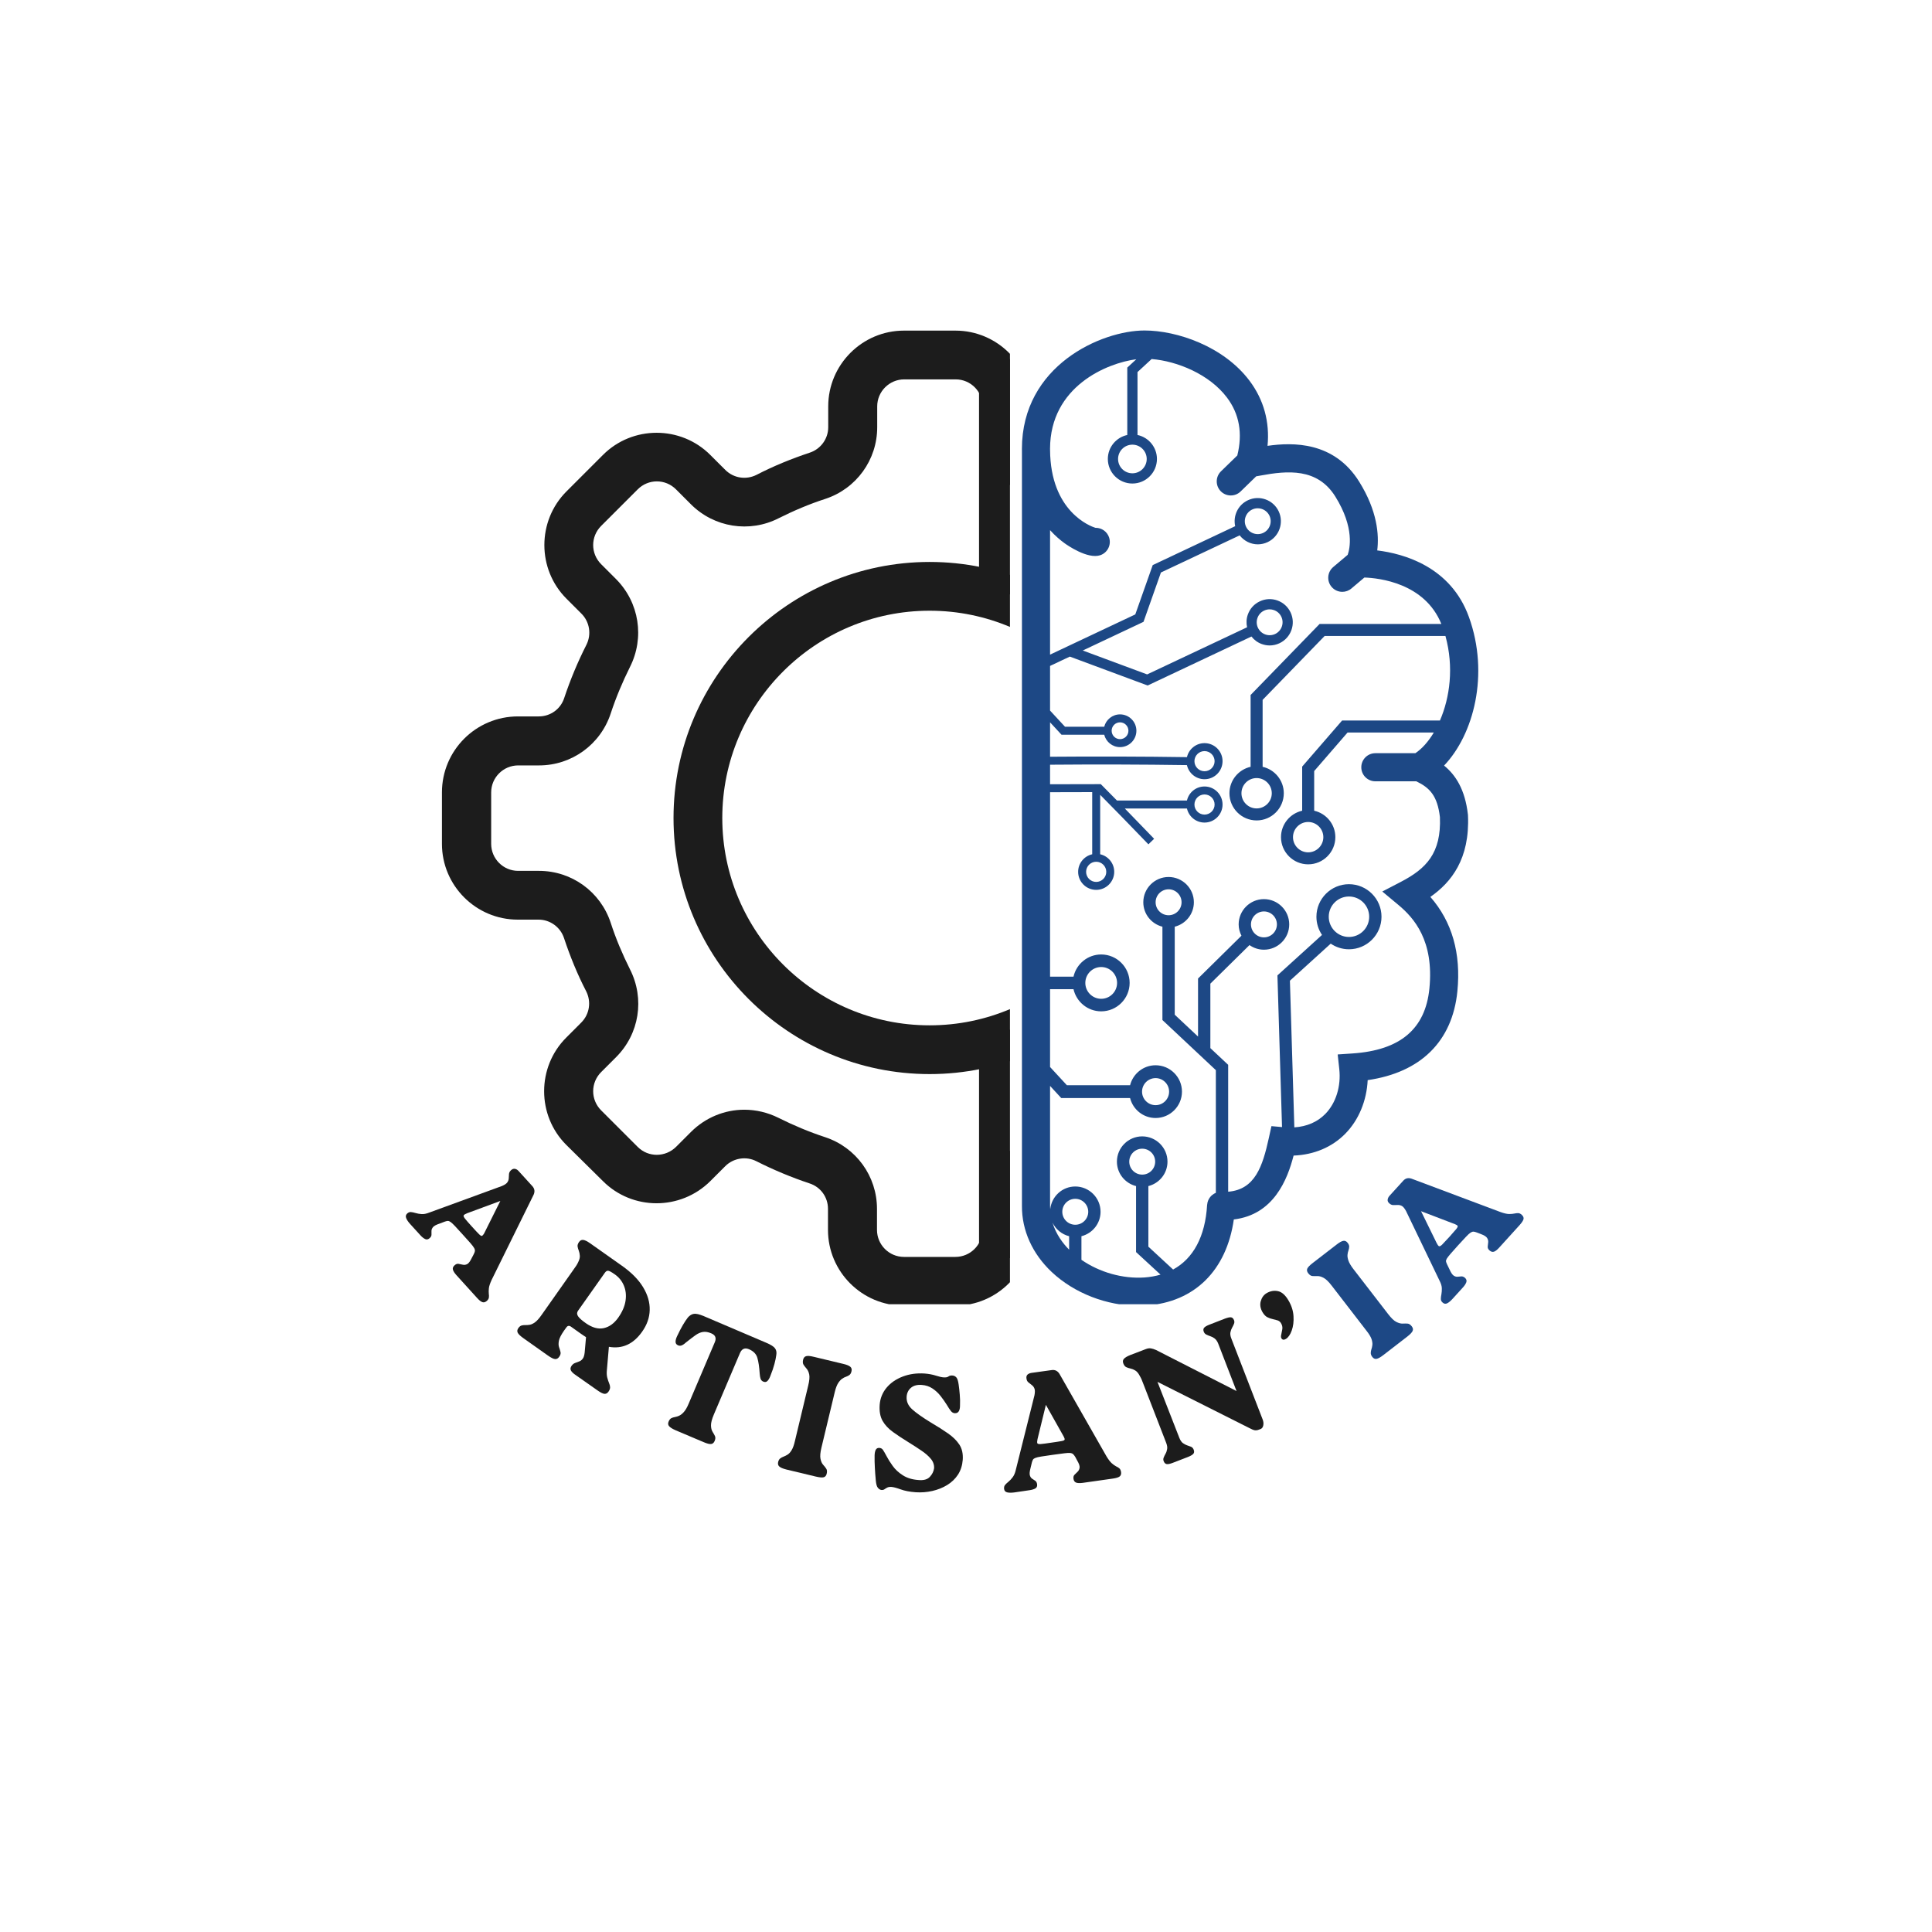 <?xml version="1.0" encoding="UTF-8" standalone="no"?>
<svg
   width="500"
   zoomAndPan="magnify"
   viewBox="0 0 375 375"
   height="500"
   preserveAspectRatio="xMidYMid meet"
   version="1.0"
   id="svg38"
   sodipodi:docname="Logo Artisan’IA4.svg"
   inkscape:version="1.4.2 (f4327f4, 2025-05-13)"
   xmlns:inkscape="http://www.inkscape.org/namespaces/inkscape"
   xmlns:sodipodi="http://sodipodi.sourceforge.net/DTD/sodipodi-0.dtd"
   xmlns="http://www.w3.org/2000/svg"
   xmlns:svg="http://www.w3.org/2000/svg">
  <sodipodi:namedview
     id="namedview38"
     pagecolor="#ffffff"
     bordercolor="#000000"
     borderopacity="0.25"
     inkscape:showpageshadow="2"
     inkscape:pageopacity="0.0"
     inkscape:pagecheckerboard="0"
     inkscape:deskcolor="#d1d1d1"
     inkscape:zoom="1.4142136"
     inkscape:cx="208.5965"
     inkscape:cy="271.88256"
     inkscape:window-width="1920"
     inkscape:window-height="991"
     inkscape:window-x="-9"
     inkscape:window-y="-9"
     inkscape:window-maximized="1"
     inkscape:current-layer="svg38" />
  <defs
     id="defs3">
    <g
       id="g1" />
    <clipPath
       id="f5d9551fcc">
      <path
         d="M 85.781 64.148 L 196.031 64.148 L 196.031 253.148 L 85.781 253.148 Z M 85.781 64.148 "
         clip-rule="nonzero"
         id="path1" />
    </clipPath>
    <clipPath
       id="0428dbb219">
      <path
         d="M 130 109 L 196.031 109 L 196.031 209 L 130 209 Z M 130 109 "
         clip-rule="nonzero"
         id="path2" />
    </clipPath>
    <clipPath
       id="8e2aacc0ce">
      <path
         d="M 198 64.148 L 287 64.148 L 287 253.148 L 198 253.148 Z M 198 64.148 "
         clip-rule="nonzero"
         id="path3" />
    </clipPath>
  </defs>
  <rect
     x="-37.5"
     width="450"
     fill="#ffffff"
     y="-37.5"
     height="450"
     fill-opacity="1"
     id="rect3"
     style="fill:none" />
  <rect
     x="-37.5"
     width="450"
     fill="#ffffff"
     y="-37.5"
     height="450"
     fill-opacity="1"
     id="rect4"
     style="fill:none;fill-opacity:0;opacity:1" />
  <g
     clip-path="url(#f5d9551fcc)"
     id="g4">
    <path
       fill="#1c1c1c"
       d="M 260.383 139.055 L 256.332 139.055 C 254.09 139.055 252.105 137.602 251.402 135.488 C 250.215 131.922 248.805 128.445 247.09 125.145 C 246.074 123.117 246.43 120.695 248.059 119.066 L 250.961 116.164 C 256.684 110.441 256.684 101.062 250.961 95.34 L 243.832 88.297 C 238.105 82.57 228.773 82.57 223.008 88.297 L 220.102 91.199 C 218.516 92.785 216.051 93.184 214.07 92.168 C 210.77 90.496 207.289 89.043 203.723 87.855 C 201.566 87.152 200.16 85.168 200.16 82.926 L 200.16 78.875 C 200.16 70.773 193.555 64.172 185.453 64.172 L 175.461 64.172 C 167.359 64.172 160.758 70.773 160.758 78.875 L 160.758 82.926 C 160.758 85.168 159.305 87.152 157.191 87.855 C 153.625 89.043 150.148 90.453 146.844 92.168 C 144.82 93.184 142.398 92.828 140.77 91.199 L 137.863 88.297 C 132.141 82.57 122.762 82.57 117.039 88.297 L 109.953 95.383 C 104.23 101.105 104.23 110.484 109.953 116.207 L 112.859 119.113 C 114.441 120.695 114.84 123.117 113.828 125.145 C 112.152 128.445 110.699 131.922 109.512 135.488 C 108.809 137.648 106.828 139.055 104.582 139.055 L 100.531 139.055 C 92.387 139.055 85.781 145.66 85.781 153.805 L 85.781 163.797 C 85.781 171.898 92.387 178.5 100.488 178.5 L 104.539 178.5 C 106.781 178.5 108.766 179.953 109.469 182.066 C 110.656 185.633 112.066 189.109 113.781 192.414 C 114.797 194.438 114.441 196.859 112.812 198.488 L 109.91 201.395 C 104.184 207.117 104.184 216.496 109.91 222.219 L 117.039 229.262 C 122.762 234.984 132.098 234.984 137.863 229.262 L 140.77 226.355 C 142.355 224.77 144.82 224.375 146.801 225.387 C 150.102 227.059 153.582 228.512 157.148 229.703 C 159.305 230.406 160.711 232.387 160.711 234.633 L 160.711 238.727 C 160.711 246.828 167.316 253.43 175.418 253.43 L 185.41 253.43 C 193.512 253.43 200.113 246.828 200.113 238.727 L 200.113 234.633 C 200.113 232.387 201.566 230.406 203.68 229.703 C 207.246 228.512 210.723 227.105 214.027 225.387 C 216.051 224.375 218.473 224.727 220.102 226.355 L 223.008 229.262 C 228.73 234.984 238.105 234.984 243.832 229.262 L 250.918 222.172 C 256.641 216.449 256.641 207.074 250.918 201.352 L 248.012 198.445 C 246.43 196.859 246.031 194.438 247.043 192.414 C 248.719 189.109 250.168 185.633 251.359 182.066 C 252.062 179.91 254.043 178.5 256.289 178.5 L 260.34 178.5 C 268.441 178.5 275.043 171.898 275.043 163.797 L 275.043 153.805 C 275.086 145.66 268.484 139.055 260.383 139.055 Z M 265.621 163.754 C 265.621 166.66 263.246 168.992 260.383 168.992 L 256.332 168.992 C 249.992 168.992 244.402 173.043 242.422 179.074 C 241.41 182.156 240.133 185.191 238.68 188.098 C 235.816 193.777 236.875 200.602 241.363 205.137 L 244.27 208.043 C 246.34 210.109 246.34 213.414 244.27 215.48 L 237.184 222.57 C 235.113 224.641 231.77 224.594 229.742 222.57 L 226.836 219.664 C 222.348 215.172 215.523 214.074 209.801 216.977 C 206.895 218.43 203.898 219.707 200.773 220.719 C 194.742 222.703 190.691 228.293 190.691 234.633 L 190.691 238.727 C 190.691 241.633 188.316 243.965 185.453 243.965 L 175.461 243.965 C 172.555 243.965 170.223 241.59 170.223 238.727 L 170.223 234.633 C 170.223 228.293 166.172 222.703 160.141 220.719 C 157.059 219.707 154.02 218.43 151.113 216.977 C 149.004 215.922 146.711 215.395 144.469 215.395 C 140.68 215.395 136.938 216.891 134.121 219.707 L 131.215 222.613 C 129.148 224.641 125.844 224.684 123.777 222.613 L 116.688 215.527 C 114.617 213.457 114.617 210.156 116.688 208.086 L 119.594 205.18 C 124.086 200.688 125.184 193.867 122.277 188.141 C 120.828 185.238 119.551 182.242 118.539 179.117 C 116.555 173.086 110.965 169.035 104.625 169.035 L 100.574 169.035 C 97.668 169.035 95.336 166.66 95.336 163.797 L 95.336 153.805 C 95.336 150.898 97.715 148.566 100.574 148.566 L 104.625 148.566 C 110.965 148.566 116.555 144.516 118.539 138.484 C 119.551 135.402 120.828 132.363 122.277 129.457 C 125.141 123.777 124.086 116.957 119.594 112.422 L 116.688 109.516 C 114.617 107.445 114.617 104.145 116.688 102.074 L 123.777 94.988 C 125.844 92.918 129.148 92.918 131.215 94.988 L 134.121 97.895 C 138.613 102.383 145.48 103.484 151.16 100.578 C 154.066 99.125 157.059 97.848 160.184 96.836 C 166.215 94.855 170.266 89.266 170.266 82.926 L 170.266 78.875 C 170.266 75.969 172.645 73.637 175.504 73.637 L 185.5 73.637 C 188.402 73.637 190.738 76.012 190.738 78.875 L 190.738 82.926 C 190.738 89.266 194.789 94.855 200.82 96.836 C 203.898 97.848 206.938 99.125 209.844 100.578 C 215.523 103.441 222.348 102.383 226.883 97.895 L 229.785 94.988 C 231.812 92.918 235.156 92.918 237.227 94.988 L 244.316 102.074 C 246.383 104.145 246.383 107.445 244.316 109.516 L 241.41 112.422 C 236.918 116.91 235.816 123.734 238.723 129.457 C 240.176 132.363 241.453 135.355 242.465 138.484 C 244.445 144.516 250.039 148.566 256.379 148.566 L 260.426 148.566 C 263.332 148.566 265.668 150.941 265.668 153.805 L 265.668 163.754 Z M 265.621 163.754 "
       fill-opacity="1"
       fill-rule="nonzero"
       id="path4" />
  </g>
  <g
     clip-path="url(#0428dbb219)"
     id="g5">
    <path
       fill="#1c1c1c"
       d="M 180.434 109.074 C 153.051 109.074 130.73 131.352 130.73 158.777 C 130.73 186.207 153.051 208.48 180.434 208.48 C 207.82 208.48 230.141 186.16 230.141 158.777 C 230.141 131.395 207.82 109.074 180.434 109.074 Z M 180.434 199.016 C 158.246 199.016 140.195 180.965 140.195 158.777 C 140.195 136.59 158.246 118.539 180.434 118.539 C 202.625 118.539 220.672 136.59 220.672 158.777 C 220.672 180.965 202.625 199.016 180.434 199.016 Z M 180.434 199.016 "
       fill-opacity="1"
       fill-rule="nonzero"
       id="path5" />
  </g>
  <g
     clip-path="url(#8e2aacc0ce)"
     id="g6">
    <path
       fill="#1d4885"
       d="M 284.934 158.262 L 284.918 158.074 C 284.363 153.215 282.52 150.41 280.293 148.598 C 286.012 142.613 289.145 130.902 285.113 119.75 C 281.586 109.973 272.445 107.461 267.32 106.836 C 267.699 103.801 267.336 99.148 263.82 93.5 C 258.953 85.68 250.965 85.828 246.027 86.539 C 246.477 81.898 245.297 77.59 242.535 73.906 C 237.496 67.203 228.434 64.148 222.145 64.148 C 213.848 64.148 198.352 70.898 198.352 87.156 C 198.352 87.238 198.359 87.312 198.359 87.391 L 198.359 234.074 C 198.328 238.816 200.387 243.375 204.156 246.914 C 208.527 251.02 214.844 253.453 220.961 253.453 C 221.48 253.453 222 253.434 222.512 253.398 C 231.871 252.758 238.074 246.57 239.484 236.695 C 247.242 235.766 249.902 228.906 251.086 224.297 C 255.043 224.145 258.551 222.672 261.133 220.039 C 263.738 217.383 265.277 213.633 265.465 209.652 C 275.758 208.168 281.91 202.121 282.875 192.418 C 283.605 185.047 281.844 178.898 277.633 174.09 C 281.703 171.246 285.309 166.715 284.934 158.262 Z M 208.711 237.723 C 207.32 237.723 206.191 236.594 206.191 235.207 C 206.191 233.816 207.32 232.688 208.711 232.688 C 210.098 232.688 211.227 233.816 211.227 235.207 C 211.227 236.594 210.098 237.723 208.711 237.723 Z M 207.516 239.949 L 207.516 242.562 C 206.27 241.309 204.965 239.555 204.285 237.293 C 204.906 238.602 206.082 239.586 207.516 239.949 Z M 271.938 171.152 L 268.305 173.043 L 271.449 175.664 C 274.465 178.18 278.367 182.594 277.445 191.879 C 276.66 199.738 271.77 203.863 262.484 204.477 L 259.645 204.668 L 259.953 207.496 C 260.32 210.852 259.305 214.109 257.238 216.219 C 255.703 217.781 253.656 218.664 251.23 218.82 L 250.371 190.355 L 258.293 183.16 C 259.301 183.848 260.52 184.254 261.832 184.254 C 265.316 184.254 268.148 181.418 268.148 177.938 C 268.148 174.453 265.316 171.621 261.832 171.621 C 258.352 171.621 255.516 174.453 255.516 177.938 C 255.516 179.242 255.918 180.461 256.602 181.469 L 247.949 189.324 L 248.84 218.766 L 246.785 218.582 L 246.27 220.93 C 245.07 226.379 243.602 230.898 238.387 231.312 L 238.387 206.68 L 234.93 203.438 L 234.93 190.926 L 242.523 183.441 C 243.32 184 244.285 184.336 245.328 184.336 C 248.035 184.336 250.238 182.133 250.238 179.426 C 250.238 176.723 248.035 174.52 245.328 174.52 C 242.621 174.52 240.422 176.723 240.422 179.426 C 240.422 180.219 240.629 180.957 240.965 181.621 L 232.539 189.93 L 232.539 201.195 L 228.016 196.953 L 228.016 179.871 C 230.145 179.336 231.73 177.422 231.73 175.129 C 231.73 172.426 229.527 170.223 226.82 170.223 C 224.117 170.223 221.914 172.426 221.914 175.129 C 221.914 177.422 223.5 179.336 225.625 179.871 L 225.625 197.988 L 235.996 207.715 L 235.996 231.523 C 235.746 231.625 235.52 231.766 235.312 231.938 C 235.27 231.969 235.227 231.996 235.188 232.031 C 235.18 232.039 235.172 232.051 235.16 232.059 C 234.785 232.41 234.512 232.867 234.379 233.387 C 234.367 233.441 234.363 233.504 234.352 233.559 C 234.332 233.672 234.305 233.785 234.297 233.902 C 233.934 239.996 231.637 244.266 227.699 246.414 L 222.898 241.977 L 222.898 230.219 C 225.023 229.684 226.609 227.77 226.609 225.477 C 226.609 222.773 224.406 220.57 221.703 220.57 C 218.996 220.57 216.793 222.77 216.793 225.477 C 216.793 227.766 218.379 229.684 220.508 230.219 L 220.508 243.027 L 225.258 247.406 C 224.285 247.688 223.25 247.879 222.137 247.957 C 217.891 248.242 213.41 246.949 209.906 244.531 L 209.906 239.949 C 212.031 239.41 213.617 237.496 213.617 235.207 C 213.617 232.5 211.414 230.297 208.711 230.297 C 206.176 230.297 204.109 232.234 203.852 234.699 C 203.844 234.496 203.812 234.301 203.816 234.09 L 203.816 210.777 L 205.988 213.133 L 219.348 213.133 C 219.91 215.352 221.906 217.004 224.297 217.004 C 227.121 217.004 229.418 214.707 229.418 211.887 C 229.418 209.062 227.121 206.766 224.297 206.766 C 221.906 206.766 219.91 208.422 219.348 210.641 L 207.082 210.641 L 203.816 207.102 L 203.816 192 L 208.367 192 C 208.926 194.457 211.117 196.301 213.742 196.301 C 216.785 196.301 219.262 193.824 219.262 190.781 C 219.262 187.738 216.785 185.262 213.742 185.262 C 211.117 185.262 208.926 187.105 208.367 189.566 L 203.816 189.566 L 203.816 153.77 C 206.594 153.754 209.23 153.75 211.996 153.75 L 211.996 165.812 C 210.438 166.164 209.266 167.559 209.266 169.223 C 209.266 171.152 210.836 172.723 212.77 172.723 C 214.699 172.723 216.27 171.152 216.27 169.223 C 216.27 167.559 215.102 166.168 213.543 165.812 L 213.543 154.273 C 216.355 157.105 219.09 159.934 221.84 162.781 L 222.902 163.883 L 224.016 162.809 L 222.953 161.707 C 221.414 160.109 219.875 158.52 218.328 156.93 L 230.387 156.93 C 230.738 158.492 232.129 159.66 233.797 159.66 C 235.727 159.66 237.297 158.09 237.297 156.156 C 237.297 154.227 235.727 152.656 233.797 152.656 C 232.129 152.656 230.738 153.824 230.387 155.383 L 216.805 155.383 C 215.836 154.398 214.875 153.414 213.891 152.43 L 213.664 152.203 L 213.344 152.203 C 210.062 152.203 207.043 152.203 203.816 152.223 L 203.816 148.43 C 212.711 148.355 221.629 148.379 230.383 148.508 C 230.734 150.074 232.125 151.246 233.797 151.246 C 235.727 151.246 237.297 149.676 237.297 147.742 C 237.297 145.812 235.727 144.242 233.797 144.242 C 232.133 144.242 230.746 145.406 230.387 146.961 C 221.633 146.832 212.711 146.812 203.816 146.883 L 203.816 140.203 L 206.039 142.609 L 214.328 142.609 C 214.676 143.988 215.914 145.016 217.398 145.016 C 219.148 145.016 220.574 143.59 220.574 141.836 C 220.574 140.086 219.148 138.66 217.398 138.66 C 215.914 138.66 214.676 139.688 214.328 141.062 L 206.719 141.062 L 203.816 137.922 L 203.816 129.254 L 207.652 127.445 L 222.754 133.055 L 242.906 123.547 C 243.422 124.211 244.109 124.723 244.922 125.012 C 245.418 125.191 245.93 125.281 246.441 125.281 C 247.094 125.281 247.746 125.137 248.355 124.848 C 250.594 123.793 251.559 121.109 250.5 118.867 C 249.988 117.785 249.086 116.961 247.957 116.555 C 246.828 116.148 245.605 116.207 244.523 116.723 C 243.434 117.23 242.613 118.137 242.211 119.266 C 241.918 120.078 241.875 120.934 242.059 121.754 L 222.66 130.902 L 210.164 126.262 L 221.953 120.699 L 225.336 111.121 L 240.617 103.914 C 241.477 105.008 242.773 105.656 244.137 105.656 C 244.777 105.656 245.426 105.516 246.043 105.227 C 248.285 104.172 249.246 101.488 248.191 99.246 C 247.133 97.004 244.449 96.043 242.211 97.102 C 240.281 98.012 239.305 100.129 239.746 102.133 L 223.742 109.684 L 220.359 119.258 L 203.816 127.062 L 203.816 102.902 C 204.816 104.008 205.805 104.848 206.645 105.449 C 207.094 105.773 211.086 108.586 213.551 107.77 C 214.98 107.293 215.75 105.746 215.273 104.316 C 214.895 103.176 213.828 102.449 212.688 102.449 C 212.664 102.449 212.648 102.449 212.629 102.453 C 211.68 102.16 203.895 99.324 203.816 87.328 L 203.816 87.148 C 203.816 87.137 203.812 87.125 203.812 87.109 C 203.844 74.996 214.859 70.469 220.559 69.73 L 218.805 71.348 L 218.805 84.43 C 216.652 84.887 215.031 86.801 215.031 89.086 C 215.031 91.715 217.168 93.852 219.797 93.852 C 222.422 93.852 224.562 91.715 224.562 89.086 C 224.562 86.801 222.941 84.887 220.789 84.43 L 220.789 72.219 L 223.531 69.688 C 228.504 70.098 234.754 72.637 238.168 77.184 C 240.566 80.371 241.219 84.148 240.16 88.406 L 236.992 91.484 C 235.914 92.535 235.891 94.262 236.941 95.344 C 237.477 95.895 238.188 96.168 238.895 96.168 C 239.582 96.168 240.266 95.914 240.797 95.398 L 243.824 92.457 C 244.094 92.41 244.375 92.359 244.688 92.301 C 249.879 91.344 255.703 90.789 259.188 96.383 C 262.965 102.449 262 106.523 261.586 107.691 L 258.777 110.062 C 257.629 111.035 257.48 112.758 258.457 113.906 C 258.996 114.547 259.766 114.875 260.543 114.875 C 261.164 114.875 261.789 114.664 262.301 114.23 L 264.824 112.098 C 267.668 112.195 276.543 113.16 279.766 121.113 L 256.129 121.113 L 242.742 134.898 L 242.742 148.836 C 240.395 149.367 238.633 151.465 238.633 153.969 C 238.633 156.879 241 159.246 243.91 159.246 C 246.816 159.246 249.184 156.879 249.184 153.969 C 249.184 151.465 247.422 149.367 245.074 148.836 L 245.074 135.844 L 257.113 123.441 L 280.559 123.441 C 282.23 129.5 281.41 135.422 279.492 139.848 L 260.504 139.848 L 252.75 148.797 L 252.75 157.359 C 250.402 157.891 248.641 159.984 248.641 162.492 C 248.641 165.398 251.008 167.766 253.914 167.766 C 256.824 167.766 259.191 165.398 259.191 162.492 C 259.191 159.984 257.43 157.891 255.082 157.359 L 255.082 149.664 L 261.566 142.176 L 278.305 142.176 C 277.242 143.953 276.004 145.336 274.723 146.195 L 266.957 146.195 C 265.449 146.195 264.227 147.418 264.227 148.926 C 264.227 150.434 265.449 151.652 266.957 151.652 L 274.906 151.652 C 277.535 152.918 278.996 154.465 279.488 158.598 C 279.77 165.625 276.809 168.613 271.938 171.152 Z M 257.91 177.938 C 257.91 175.77 259.668 174.012 261.832 174.012 C 264 174.012 265.758 175.77 265.758 177.938 C 265.758 180.102 264 181.863 261.832 181.863 C 259.668 181.863 257.91 180.102 257.91 177.938 Z M 242.812 179.426 C 242.812 178.035 243.941 176.91 245.328 176.91 C 246.719 176.91 247.848 178.035 247.848 179.426 C 247.848 180.816 246.719 181.941 245.328 181.941 C 243.941 181.941 242.812 180.816 242.812 179.426 Z M 226.824 177.648 C 225.434 177.648 224.305 176.52 224.305 175.129 C 224.305 173.742 225.434 172.613 226.824 172.613 C 228.211 172.613 229.34 173.742 229.34 175.129 C 229.34 176.52 228.211 177.648 226.824 177.648 Z M 221.703 227.992 C 220.312 227.992 219.188 226.867 219.188 225.477 C 219.188 224.086 220.312 222.961 221.703 222.961 C 223.094 222.961 224.219 224.086 224.219 225.477 C 224.219 226.867 223.094 227.992 221.703 227.992 Z M 221.672 211.887 C 221.672 210.438 222.848 209.262 224.297 209.262 C 225.746 209.262 226.922 210.438 226.922 211.887 C 226.922 213.336 225.746 214.512 224.297 214.512 C 222.848 214.512 221.672 213.336 221.672 211.887 Z M 210.66 190.785 C 210.66 189.082 212.043 187.699 213.742 187.699 C 215.441 187.699 216.824 189.086 216.824 190.785 C 216.824 192.484 215.441 193.867 213.742 193.867 C 212.043 193.863 210.66 192.484 210.66 190.785 Z M 212.77 167.266 C 213.848 167.266 214.727 168.145 214.727 169.223 C 214.727 170.301 213.848 171.18 212.77 171.18 C 211.691 171.18 210.812 170.301 210.812 169.223 C 210.812 168.145 211.691 167.266 212.77 167.266 Z M 231.84 156.16 C 231.84 155.078 232.719 154.203 233.797 154.203 C 234.875 154.203 235.754 155.078 235.754 156.16 C 235.754 157.238 234.875 158.113 233.797 158.113 C 232.719 158.113 231.84 157.238 231.84 156.16 Z M 231.84 147.746 C 231.84 146.668 232.719 145.789 233.797 145.789 C 234.875 145.789 235.754 146.668 235.754 147.746 C 235.754 148.824 234.875 149.699 233.797 149.699 C 232.719 149.699 231.84 148.824 231.84 147.746 Z M 215.77 141.836 C 215.77 140.938 216.5 140.207 217.398 140.207 C 218.297 140.207 219.027 140.938 219.027 141.836 C 219.027 142.734 218.297 143.469 217.398 143.469 C 216.5 143.469 215.77 142.738 215.77 141.836 Z M 244.078 119.938 C 244.301 119.305 244.762 118.801 245.367 118.516 C 245.711 118.355 246.07 118.273 246.438 118.273 C 246.723 118.273 247.008 118.324 247.285 118.422 C 247.918 118.648 248.422 119.109 248.707 119.715 C 249.297 120.965 248.758 122.461 247.508 123.055 C 246.902 123.336 246.223 123.375 245.59 123.145 C 244.961 122.918 244.457 122.461 244.168 121.855 C 243.883 121.25 243.848 120.566 244.078 119.938 Z M 243.055 98.895 C 243.398 98.73 243.766 98.656 244.125 98.656 C 245.062 98.656 245.969 99.188 246.398 100.09 C 246.988 101.344 246.449 102.844 245.199 103.434 C 243.945 104.023 242.445 103.484 241.855 102.234 C 241.266 100.984 241.805 99.484 243.055 98.895 Z M 219.797 86.309 C 221.328 86.309 222.578 87.555 222.578 89.086 C 222.578 90.621 221.328 91.867 219.797 91.867 C 218.262 91.867 217.016 90.621 217.016 89.086 C 217.016 87.555 218.262 86.309 219.797 86.309 Z M 243.906 151.023 C 245.531 151.023 246.852 152.348 246.852 153.969 C 246.852 155.594 245.531 156.914 243.906 156.914 C 242.285 156.914 240.965 155.594 240.965 153.969 C 240.961 152.348 242.285 151.023 243.906 151.023 Z M 253.914 159.547 C 255.535 159.547 256.859 160.867 256.859 162.492 C 256.859 164.113 255.535 165.438 253.914 165.438 C 252.289 165.438 250.969 164.113 250.969 162.492 C 250.969 160.867 252.289 159.547 253.914 159.547 Z M 253.914 159.547 "
       fill-opacity="1"
       fill-rule="nonzero"
       id="path6" />
  </g>
  <path
     stroke-linecap="butt"
     fill="none"
     stroke-linejoin="miter"
     d="M 193.03,69.67 V 115.377"
     stroke="#1c1c1c"
     stroke-width="6"
     stroke-opacity="1"
     stroke-miterlimit="4"
     id="path7" />
  <path
     stroke-linecap="butt"
     fill="none"
     stroke-linejoin="miter"
     d="m 193.032,199.858 v 44.355"
     stroke="#1c1c1c"
     stroke-width="6"
     stroke-opacity="1"
     stroke-miterlimit="4"
     id="path8" />
  <g
     fill="#1c1c1c"
     fill-opacity="1"
     id="g11">
    <g
       transform="translate(78.267, 236.123)"
       id="g10">
      <g
         id="g9">
        <path
           d="M 8.094 0.984 L 7.016 1.391 C 6.391 1.598 5.973 1.828 5.766 2.078 C 5.566 2.336 5.473 2.586 5.484 2.828 C 5.492 3.066 5.492 3.301 5.484 3.531 C 5.484 3.77 5.363 3.992 5.125 4.203 C 4.844 4.461 4.551 4.52 4.25 4.375 C 3.945 4.227 3.645 3.988 3.344 3.656 L 1.312 1.422 C 0.938 1.004 0.688 0.625 0.562 0.281 C 0.438 -0.051 0.508 -0.344 0.781 -0.594 C 1.02 -0.801 1.266 -0.891 1.516 -0.859 C 1.773 -0.836 2.07 -0.773 2.406 -0.672 C 2.75 -0.566 3.133 -0.5 3.562 -0.469 C 3.988 -0.438 4.488 -0.535 5.062 -0.766 L 19.125 -5.906 C 19.676 -6.133 20.035 -6.375 20.203 -6.625 C 20.379 -6.875 20.473 -7.141 20.484 -7.422 C 20.492 -7.711 20.508 -7.992 20.531 -8.266 C 20.562 -8.535 20.695 -8.781 20.938 -9 C 21.188 -9.219 21.438 -9.301 21.688 -9.25 C 21.945 -9.207 22.18 -9.066 22.391 -8.828 L 25.078 -5.875 C 25.504 -5.395 25.582 -4.848 25.312 -4.234 L 17.156 12.312 C 16.852 12.969 16.676 13.504 16.625 13.922 C 16.582 14.348 16.578 14.703 16.609 14.984 C 16.648 15.266 16.656 15.508 16.625 15.719 C 16.602 15.938 16.473 16.156 16.234 16.375 C 15.941 16.633 15.656 16.719 15.375 16.625 C 15.094 16.539 14.727 16.25 14.281 15.75 L 10.328 11.391 C 9.941 10.961 9.711 10.598 9.641 10.297 C 9.566 10.004 9.676 9.727 9.969 9.469 C 10.219 9.238 10.473 9.145 10.734 9.188 C 11.004 9.238 11.285 9.297 11.578 9.359 C 11.867 9.422 12.148 9.379 12.422 9.234 C 12.703 9.086 12.992 8.695 13.297 8.062 L 13.656 7.375 C 13.789 7.125 13.875 6.91 13.906 6.734 C 13.938 6.555 13.891 6.352 13.766 6.125 C 13.648 5.906 13.414 5.594 13.062 5.188 C 12.707 4.781 12.203 4.219 11.547 3.5 C 10.898 2.781 10.395 2.227 10.031 1.844 C 9.676 1.469 9.395 1.207 9.188 1.062 C 8.977 0.914 8.797 0.848 8.641 0.859 C 8.492 0.867 8.312 0.91 8.094 0.984 Z M 13.328 1.953 C 13.973 2.672 14.438 3.164 14.719 3.438 C 15 3.719 15.195 3.82 15.312 3.75 C 15.426 3.688 15.555 3.531 15.703 3.281 L 18.844 -3.016 L 12.422 -0.641 C 12.078 -0.504 11.852 -0.375 11.75 -0.25 C 11.656 -0.133 11.727 0.078 11.969 0.391 C 12.219 0.711 12.672 1.234 13.328 1.953 Z M 13.328 1.953 "
           id="path9" />
      </g>
    </g>
  </g>
  <g
     fill="#1c1c1c"
     fill-opacity="1"
     id="g14">
    <g
       transform="translate(99.388, 258.197)"
       id="g13">
      <g
         id="g12">
        <path
           d="M 18.797 3.219 L 18.422 7.578 C 18.348 8.242 18.367 8.785 18.484 9.203 C 18.598 9.629 18.711 9.977 18.828 10.25 C 18.953 10.531 19.02 10.801 19.031 11.062 C 19.039 11.32 18.938 11.609 18.719 11.922 C 18.5 12.234 18.234 12.375 17.922 12.344 C 17.617 12.312 17.188 12.098 16.625 11.703 L 12.219 8.609 C 11.801 8.316 11.531 8.035 11.406 7.766 C 11.289 7.492 11.344 7.203 11.562 6.891 C 11.75 6.629 11.973 6.453 12.234 6.359 C 12.492 6.266 12.754 6.164 13.016 6.062 C 13.285 5.969 13.516 5.797 13.703 5.547 C 13.898 5.305 14.031 4.906 14.094 4.344 L 14.359 1.344 C 14.172 1.227 13.988 1.109 13.812 0.984 C 13.633 0.867 13.453 0.742 13.266 0.609 L 11.422 -0.703 C 11.066 -0.941 10.77 -0.883 10.531 -0.531 L 10.078 0.094 C 9.516 0.906 9.188 1.555 9.094 2.047 C 9 2.547 9.008 2.961 9.125 3.297 C 9.25 3.641 9.344 3.953 9.406 4.234 C 9.477 4.516 9.391 4.828 9.141 5.172 C 8.922 5.484 8.656 5.625 8.344 5.594 C 8.039 5.57 7.594 5.352 7 4.938 L 2.188 1.531 C 1.625 1.133 1.266 0.789 1.109 0.5 C 0.961 0.207 1 -0.094 1.219 -0.406 C 1.414 -0.688 1.629 -0.859 1.859 -0.922 C 2.086 -0.984 2.328 -1.008 2.578 -1 C 2.836 -0.988 3.129 -1.008 3.453 -1.062 C 3.773 -1.125 4.117 -1.289 4.484 -1.562 C 4.859 -1.844 5.273 -2.312 5.734 -2.969 L 11.953 -11.797 C 12.18 -12.109 12.359 -12.363 12.484 -12.562 C 12.617 -12.77 12.727 -12.969 12.812 -13.156 C 13.07 -13.664 13.188 -14.098 13.156 -14.453 C 13.133 -14.816 13.066 -15.145 12.953 -15.438 C 12.836 -15.727 12.758 -16.004 12.719 -16.266 C 12.688 -16.523 12.781 -16.812 13 -17.125 C 13.219 -17.438 13.488 -17.57 13.812 -17.531 C 14.145 -17.488 14.594 -17.27 15.156 -16.875 L 21.328 -12.516 C 23.191 -11.203 24.566 -9.805 25.453 -8.328 C 26.336 -6.859 26.758 -5.391 26.719 -3.922 C 26.688 -2.453 26.195 -1.051 25.25 0.281 C 23.551 2.695 21.398 3.676 18.797 3.219 Z M 14.312 -1.375 C 15.551 -0.5 16.711 -0.176 17.797 -0.406 C 18.879 -0.645 19.816 -1.32 20.609 -2.438 C 21.398 -3.562 21.875 -4.66 22.031 -5.734 C 22.188 -6.805 22.078 -7.785 21.703 -8.672 C 21.328 -9.566 20.734 -10.297 19.922 -10.859 C 19.305 -11.297 18.883 -11.523 18.656 -11.547 C 18.426 -11.566 18.211 -11.438 18.016 -11.156 L 12.797 -3.766 C 12.566 -3.43 12.57 -3.082 12.812 -2.719 C 13.051 -2.352 13.551 -1.906 14.312 -1.375 Z M 14.312 -1.375 "
           id="path11" />
      </g>
    </g>
  </g>
  <g
     fill="#1c1c1c"
     fill-opacity="1"
     id="g17">
    <g
       transform="translate(124.176, 274.643)"
       id="g16">
      <g
         id="g15">
        <path
           d="M 19.453 -12.016 L 14.391 -0.109 C 14.004 0.805 13.816 1.52 13.828 2.031 C 13.836 2.539 13.938 2.945 14.125 3.25 C 14.312 3.551 14.469 3.832 14.594 4.094 C 14.719 4.352 14.695 4.676 14.531 5.062 C 14.375 5.414 14.145 5.609 13.844 5.641 C 13.539 5.68 13.051 5.555 12.375 5.266 L 6.953 2.969 C 6.328 2.695 5.906 2.43 5.688 2.172 C 5.477 1.922 5.453 1.617 5.609 1.266 C 5.742 0.953 5.914 0.738 6.125 0.625 C 6.332 0.52 6.566 0.445 6.828 0.406 C 7.086 0.363 7.363 0.273 7.656 0.141 C 7.957 0.004 8.258 -0.234 8.562 -0.578 C 8.875 -0.922 9.188 -1.461 9.5 -2.203 L 14.562 -14.109 C 14.914 -14.93 14.688 -15.508 13.875 -15.844 C 13.281 -16.102 12.738 -16.191 12.25 -16.109 C 11.77 -16.035 11.281 -15.816 10.781 -15.453 C 10.281 -15.098 9.691 -14.648 9.016 -14.109 C 8.711 -13.828 8.43 -13.629 8.172 -13.516 C 7.922 -13.41 7.676 -13.41 7.438 -13.516 C 7.125 -13.648 6.961 -13.867 6.953 -14.172 C 6.941 -14.484 7.039 -14.859 7.25 -15.297 C 7.656 -16.16 8.031 -16.883 8.375 -17.469 C 8.719 -18.051 9.039 -18.535 9.344 -18.922 C 9.695 -19.328 10.082 -19.562 10.5 -19.625 C 10.914 -19.695 11.555 -19.551 12.422 -19.188 L 24.547 -14.016 C 25.441 -13.641 26.016 -13.273 26.266 -12.922 C 26.516 -12.566 26.594 -12.133 26.5 -11.625 C 26.438 -11.125 26.316 -10.547 26.141 -9.891 C 25.973 -9.234 25.711 -8.469 25.359 -7.594 C 25.203 -7.156 25.008 -6.82 24.781 -6.594 C 24.562 -6.375 24.285 -6.336 23.953 -6.484 C 23.711 -6.586 23.547 -6.766 23.453 -7.016 C 23.367 -7.273 23.312 -7.613 23.281 -8.031 C 23.195 -9.32 23.047 -10.336 22.828 -11.078 C 22.617 -11.828 22.07 -12.391 21.188 -12.766 C 20.395 -13.098 19.816 -12.848 19.453 -12.016 Z M 19.453 -12.016 "
           id="path14" />
      </g>
    </g>
  </g>
  <g
     fill="#1c1c1c"
     fill-opacity="1"
     id="g20">
    <g
       transform="translate(150.054, 284.609)"
       id="g19">
      <g
         id="g18">
        <path
           d="M 4.234 -4.891 L 6.812 -15.641 C 7.051 -16.609 7.117 -17.336 7.016 -17.828 C 6.91 -18.316 6.738 -18.691 6.5 -18.953 C 6.27 -19.223 6.078 -19.473 5.922 -19.703 C 5.766 -19.941 5.734 -20.27 5.828 -20.688 C 5.922 -21.062 6.113 -21.289 6.406 -21.375 C 6.695 -21.469 7.195 -21.426 7.906 -21.25 L 13.641 -19.875 C 14.305 -19.719 14.758 -19.531 15 -19.312 C 15.238 -19.102 15.312 -18.812 15.219 -18.438 C 15.145 -18.102 15.008 -17.863 14.812 -17.719 C 14.625 -17.582 14.41 -17.473 14.172 -17.391 C 13.93 -17.316 13.676 -17.188 13.406 -17 C 13.145 -16.82 12.883 -16.535 12.625 -16.141 C 12.375 -15.742 12.156 -15.16 11.969 -14.391 L 9.391 -3.641 C 9.16 -2.68 9.098 -1.953 9.203 -1.453 C 9.305 -0.953 9.477 -0.566 9.719 -0.297 C 9.957 -0.035 10.156 0.211 10.312 0.453 C 10.477 0.691 10.508 1.02 10.406 1.438 C 10.32 1.812 10.129 2.039 9.828 2.125 C 9.535 2.207 9.035 2.164 8.328 2 L 2.594 0.625 C 1.926 0.457 1.469 0.266 1.219 0.047 C 0.977 -0.16 0.898 -0.453 0.984 -0.828 C 1.066 -1.16 1.203 -1.395 1.391 -1.531 C 1.578 -1.676 1.789 -1.789 2.031 -1.875 C 2.281 -1.969 2.539 -2.098 2.812 -2.266 C 3.094 -2.441 3.352 -2.727 3.594 -3.125 C 3.844 -3.52 4.055 -4.109 4.234 -4.891 Z M 4.234 -4.891 "
           id="path17" />
      </g>
    </g>
  </g>
  <g
     fill="#1c1c1c"
     fill-opacity="1"
     id="g23">
    <g
       transform="translate(167.618, 288.63)"
       id="g22">
      <g
         id="g21">
        <path
           d="M 10.125 1.016 C 8.945 0.93 7.969 0.742 7.188 0.453 C 6.414 0.172 5.828 0.016 5.422 -0.016 C 5.078 -0.035 4.801 0.004 4.594 0.109 C 4.395 0.211 4.223 0.316 4.078 0.422 C 3.93 0.535 3.738 0.586 3.5 0.578 C 3.238 0.555 3 0.414 2.781 0.156 C 2.57 -0.094 2.438 -0.566 2.375 -1.266 C 2.289 -2.172 2.227 -3.016 2.188 -3.797 C 2.145 -4.578 2.129 -5.332 2.141 -6.062 C 2.148 -6.562 2.223 -6.945 2.359 -7.219 C 2.504 -7.488 2.738 -7.613 3.062 -7.594 C 3.375 -7.57 3.609 -7.441 3.766 -7.203 C 3.93 -6.961 4.164 -6.555 4.469 -5.984 C 4.758 -5.422 5.156 -4.789 5.656 -4.094 C 6.156 -3.395 6.816 -2.785 7.641 -2.266 C 8.461 -1.742 9.469 -1.441 10.656 -1.359 C 11.664 -1.266 12.398 -1.469 12.859 -1.969 C 13.328 -2.469 13.602 -3.023 13.688 -3.641 C 13.727 -4.305 13.516 -4.922 13.047 -5.484 C 12.578 -6.047 11.957 -6.582 11.188 -7.094 C 10.426 -7.613 9.629 -8.129 8.797 -8.641 C 7.629 -9.359 6.602 -10.035 5.719 -10.672 C 4.832 -11.305 4.156 -12.031 3.688 -12.844 C 3.227 -13.664 3.039 -14.695 3.125 -15.938 C 3.219 -17.195 3.66 -18.305 4.453 -19.266 C 5.254 -20.223 6.301 -20.945 7.594 -21.438 C 8.895 -21.938 10.312 -22.133 11.844 -22.031 C 12.656 -21.969 13.383 -21.832 14.031 -21.625 C 14.688 -21.414 15.188 -21.301 15.531 -21.281 C 15.957 -21.25 16.27 -21.305 16.469 -21.453 C 16.664 -21.609 16.938 -21.672 17.281 -21.641 C 17.57 -21.617 17.816 -21.492 18.016 -21.266 C 18.211 -21.047 18.359 -20.594 18.453 -19.906 C 18.547 -19.27 18.617 -18.609 18.672 -17.922 C 18.734 -17.234 18.75 -16.547 18.719 -15.859 C 18.727 -15.367 18.648 -14.984 18.484 -14.703 C 18.316 -14.43 18.051 -14.305 17.688 -14.328 C 17.406 -14.348 17.16 -14.488 16.953 -14.75 C 16.742 -15.008 16.477 -15.41 16.156 -15.953 C 15.82 -16.492 15.426 -17.055 14.969 -17.641 C 14.52 -18.223 13.988 -18.719 13.375 -19.125 C 12.77 -19.531 12.082 -19.758 11.312 -19.812 C 10.426 -19.883 9.723 -19.703 9.203 -19.266 C 8.691 -18.836 8.41 -18.258 8.359 -17.531 C 8.297 -16.613 8.648 -15.801 9.422 -15.094 C 10.203 -14.383 11.426 -13.52 13.094 -12.5 C 14.344 -11.77 15.441 -11.07 16.391 -10.406 C 17.336 -9.75 18.07 -9.023 18.594 -8.234 C 19.113 -7.441 19.332 -6.457 19.25 -5.281 C 19.164 -4.188 18.859 -3.227 18.328 -2.406 C 17.797 -1.594 17.098 -0.922 16.234 -0.391 C 15.367 0.141 14.406 0.523 13.344 0.766 C 12.289 1.004 11.219 1.086 10.125 1.016 Z M 10.125 1.016 "
           id="path20" />
      </g>
    </g>
  </g>
  <g
     fill="#1c1c1c"
     fill-opacity="1"
     id="g26">
    <g
       transform="translate(194.943, 289.978)"
       id="g25">
      <g
         id="g24">
        <path
           d="M 5.359 -6.172 L 5.078 -5.016 C 4.91 -4.379 4.867 -3.91 4.953 -3.609 C 5.047 -3.305 5.195 -3.086 5.406 -2.953 C 5.613 -2.828 5.812 -2.695 6 -2.562 C 6.195 -2.426 6.316 -2.195 6.359 -1.875 C 6.41 -1.5 6.289 -1.227 6 -1.062 C 5.707 -0.906 5.344 -0.797 4.906 -0.734 L 1.922 -0.297 C 1.359 -0.223 0.898 -0.227 0.547 -0.312 C 0.203 -0.395 0.004 -0.613 -0.047 -0.969 C -0.086 -1.289 -0.023 -1.551 0.141 -1.75 C 0.305 -1.945 0.523 -2.156 0.797 -2.375 C 1.066 -2.594 1.332 -2.875 1.594 -3.219 C 1.863 -3.562 2.066 -4.02 2.203 -4.594 L 5.844 -19.141 C 5.957 -19.734 5.957 -20.172 5.844 -20.453 C 5.738 -20.734 5.57 -20.957 5.344 -21.125 C 5.113 -21.301 4.891 -21.477 4.672 -21.656 C 4.461 -21.832 4.336 -22.078 4.297 -22.391 C 4.242 -22.723 4.305 -22.977 4.484 -23.156 C 4.672 -23.332 4.926 -23.445 5.25 -23.5 L 9.188 -24.047 C 9.82 -24.141 10.32 -23.898 10.688 -23.328 L 19.828 -7.297 C 20.203 -6.68 20.547 -6.234 20.859 -5.953 C 21.18 -5.672 21.469 -5.469 21.719 -5.344 C 21.977 -5.227 22.188 -5.098 22.344 -4.953 C 22.5 -4.805 22.602 -4.57 22.656 -4.25 C 22.707 -3.875 22.617 -3.594 22.391 -3.406 C 22.16 -3.219 21.711 -3.078 21.047 -2.984 L 15.219 -2.156 C 14.656 -2.082 14.227 -2.098 13.938 -2.203 C 13.645 -2.316 13.473 -2.562 13.422 -2.938 C 13.367 -3.281 13.438 -3.547 13.625 -3.734 C 13.82 -3.93 14.023 -4.129 14.234 -4.328 C 14.441 -4.535 14.566 -4.797 14.609 -5.109 C 14.648 -5.43 14.492 -5.891 14.141 -6.484 L 13.766 -7.188 C 13.629 -7.414 13.492 -7.594 13.359 -7.719 C 13.234 -7.844 13.039 -7.922 12.781 -7.953 C 12.531 -7.984 12.141 -7.961 11.609 -7.891 C 11.078 -7.828 10.332 -7.727 9.375 -7.594 C 8.414 -7.457 7.676 -7.348 7.156 -7.266 C 6.633 -7.18 6.258 -7.094 6.031 -7 C 5.801 -6.914 5.645 -6.805 5.562 -6.672 C 5.488 -6.547 5.422 -6.379 5.359 -6.172 Z M 9.078 -9.953 C 10.035 -10.086 10.707 -10.191 11.094 -10.266 C 11.488 -10.336 11.691 -10.438 11.703 -10.562 C 11.723 -10.695 11.66 -10.895 11.516 -11.156 L 8.062 -17.297 L 6.438 -10.641 C 6.363 -10.273 6.348 -10.02 6.391 -9.875 C 6.43 -9.727 6.648 -9.664 7.047 -9.688 C 7.441 -9.719 8.117 -9.805 9.078 -9.953 Z M 9.078 -9.953 "
           id="path23" />
      </g>
    </g>
  </g>
  <g
     fill="#1c1c1c"
     fill-opacity="1"
     id="g29">
    <g
       transform="translate(225.134, 284.939)"
       id="g28">
      <g
         id="g27">
        <path
           d="M 9.625 -27.828 L 12.594 -28.984 C 13.145 -29.191 13.547 -29.281 13.797 -29.25 C 14.055 -29.219 14.254 -29.031 14.391 -28.688 C 14.484 -28.445 14.477 -28.207 14.375 -27.969 C 14.281 -27.738 14.16 -27.492 14.016 -27.234 C 13.867 -26.973 13.758 -26.672 13.688 -26.328 C 13.625 -25.984 13.688 -25.578 13.875 -25.109 L 19.953 -9.406 C 20.109 -8.988 20.145 -8.602 20.062 -8.25 C 19.988 -7.895 19.812 -7.664 19.531 -7.562 L 19.203 -7.438 C 18.941 -7.332 18.68 -7.297 18.422 -7.328 C 18.172 -7.367 17.844 -7.5 17.438 -7.719 L -0.469 -16.719 L 3.766 -5.875 C 3.953 -5.395 4.18 -5.051 4.453 -4.844 C 4.723 -4.645 4.992 -4.5 5.266 -4.406 C 5.547 -4.32 5.805 -4.227 6.047 -4.125 C 6.285 -4.02 6.457 -3.828 6.562 -3.547 C 6.695 -3.203 6.664 -2.93 6.469 -2.734 C 6.281 -2.535 5.953 -2.344 5.484 -2.156 L 2.531 -1.016 C 1.969 -0.797 1.555 -0.711 1.297 -0.766 C 1.047 -0.816 0.859 -1.004 0.734 -1.328 C 0.641 -1.555 0.641 -1.785 0.734 -2.016 C 0.828 -2.254 0.945 -2.504 1.094 -2.766 C 1.25 -3.035 1.352 -3.336 1.406 -3.672 C 1.469 -4.004 1.406 -4.41 1.219 -4.891 L -3.266 -16.469 C -3.398 -16.82 -3.516 -17.109 -3.609 -17.328 C -3.711 -17.547 -3.82 -17.75 -3.938 -17.938 C -4.195 -18.426 -4.484 -18.758 -4.797 -18.938 C -5.109 -19.125 -5.414 -19.25 -5.719 -19.312 C -6.02 -19.375 -6.289 -19.461 -6.531 -19.578 C -6.77 -19.691 -6.957 -19.926 -7.094 -20.281 C -7.238 -20.645 -7.203 -20.945 -6.984 -21.188 C -6.766 -21.438 -6.344 -21.688 -5.719 -21.938 L -2.781 -23.062 C -2.395 -23.219 -2.051 -23.27 -1.75 -23.219 C -1.457 -23.176 -1.125 -23.07 -0.75 -22.906 L 14.875 -14.938 L 11.328 -24.125 C 11.141 -24.594 10.906 -24.93 10.625 -25.141 C 10.352 -25.348 10.078 -25.492 9.797 -25.578 C 9.523 -25.672 9.27 -25.773 9.031 -25.891 C 8.789 -26.004 8.617 -26.191 8.516 -26.453 C 8.391 -26.785 8.422 -27.051 8.609 -27.25 C 8.797 -27.445 9.133 -27.641 9.625 -27.828 Z M 9.625 -27.828 "
           id="path26" />
      </g>
    </g>
  </g>
  <g
     fill="#1c1c1c"
     fill-opacity="1"
     id="g32">
    <g
       transform="translate(253.96, 272.421)"
       id="g31">
      <g
         id="g30">
        <path
           d="M -4.375 -12.531 C -4.758 -12.301 -5.047 -12.344 -5.234 -12.656 C -5.336 -12.832 -5.348 -13.078 -5.266 -13.391 C -5.191 -13.711 -5.125 -14.066 -5.062 -14.453 C -5.008 -14.848 -5.098 -15.234 -5.328 -15.609 C -5.484 -15.867 -5.707 -16.047 -6 -16.141 C -6.301 -16.234 -6.617 -16.316 -6.953 -16.391 C -7.297 -16.461 -7.633 -16.582 -7.969 -16.75 C -8.312 -16.926 -8.617 -17.242 -8.891 -17.703 C -9.328 -18.441 -9.445 -19.16 -9.25 -19.859 C -9.051 -20.566 -8.672 -21.086 -8.109 -21.422 C -7.398 -21.836 -6.672 -21.969 -5.922 -21.812 C -5.18 -21.664 -4.504 -21.078 -3.891 -20.047 C -3.285 -19.035 -2.953 -18.004 -2.891 -16.953 C -2.828 -15.91 -2.941 -14.984 -3.234 -14.172 C -3.523 -13.359 -3.906 -12.812 -4.375 -12.531 Z M -4.375 -12.531 "
           id="path29" />
      </g>
    </g>
  </g>
  <g
     fill="#1d4885"
     fill-opacity="1"
     id="g35">
    <g
       transform="translate(266.378, 264.659)"
       id="g34">
      <g
         id="g33">
        <path
           d="M -1.141 -6.359 L -7.906 -15.125 C -8.508 -15.906 -9.035 -16.41 -9.484 -16.641 C -9.93 -16.879 -10.332 -16.988 -10.688 -16.969 C -11.039 -16.957 -11.359 -16.961 -11.641 -16.984 C -11.922 -17.004 -12.191 -17.18 -12.453 -17.516 C -12.691 -17.828 -12.754 -18.125 -12.641 -18.406 C -12.523 -18.688 -12.176 -19.051 -11.594 -19.5 L -6.938 -23.094 C -6.395 -23.52 -5.961 -23.758 -5.641 -23.812 C -5.316 -23.863 -5.035 -23.734 -4.797 -23.422 C -4.586 -23.148 -4.488 -22.898 -4.5 -22.672 C -4.508 -22.441 -4.555 -22.203 -4.641 -21.953 C -4.734 -21.711 -4.797 -21.43 -4.828 -21.109 C -4.859 -20.785 -4.797 -20.398 -4.641 -19.953 C -4.492 -19.516 -4.18 -18.984 -3.703 -18.359 L 3.062 -9.594 C 3.664 -8.812 4.191 -8.305 4.641 -8.078 C 5.098 -7.848 5.504 -7.738 5.859 -7.75 C 6.211 -7.77 6.535 -7.77 6.828 -7.75 C 7.117 -7.727 7.395 -7.547 7.656 -7.203 C 7.883 -6.898 7.938 -6.609 7.812 -6.328 C 7.695 -6.047 7.352 -5.68 6.781 -5.234 L 2.109 -1.625 C 1.566 -1.207 1.133 -0.969 0.812 -0.906 C 0.488 -0.852 0.211 -0.977 -0.016 -1.281 C -0.223 -1.551 -0.32 -1.805 -0.312 -2.047 C -0.312 -2.285 -0.27 -2.523 -0.188 -2.766 C -0.102 -3.004 -0.039 -3.285 0 -3.609 C 0.031 -3.941 -0.023 -4.328 -0.172 -4.766 C -0.328 -5.203 -0.648 -5.734 -1.141 -6.359 Z M -1.141 -6.359 "
           id="path32" />
      </g>
    </g>
  </g>
  <g
     fill="#1d4885"
     fill-opacity="1"
     id="g38">
    <g
       transform="translate(280.67, 253.546)"
       id="g37">
      <g
         id="g36">
        <path
           d="M 0.188 -8.172 L 0.703 -7.109 C 0.973 -6.504 1.238 -6.113 1.5 -5.938 C 1.77 -5.77 2.023 -5.703 2.266 -5.734 C 2.504 -5.766 2.738 -5.785 2.969 -5.797 C 3.207 -5.816 3.445 -5.723 3.688 -5.516 C 3.969 -5.254 4.051 -4.969 3.938 -4.656 C 3.82 -4.344 3.613 -4.02 3.312 -3.688 L 1.281 -1.453 C 0.906 -1.035 0.555 -0.742 0.234 -0.578 C -0.086 -0.422 -0.383 -0.469 -0.656 -0.719 C -0.895 -0.926 -1.008 -1.16 -1 -1.422 C -1 -1.691 -0.961 -2 -0.891 -2.344 C -0.828 -2.688 -0.801 -3.07 -0.812 -3.5 C -0.82 -3.926 -0.969 -4.41 -1.25 -4.953 L -7.75 -18.469 C -8.031 -18.988 -8.301 -19.32 -8.562 -19.469 C -8.832 -19.613 -9.109 -19.676 -9.391 -19.656 C -9.672 -19.645 -9.945 -19.641 -10.219 -19.641 C -10.5 -19.641 -10.758 -19.75 -11 -19.969 C -11.25 -20.188 -11.359 -20.422 -11.328 -20.672 C -11.305 -20.93 -11.191 -21.18 -10.984 -21.422 L -8.297 -24.375 C -7.867 -24.852 -7.332 -24.984 -6.688 -24.766 L 10.594 -18.281 C 11.27 -18.039 11.816 -17.914 12.234 -17.906 C 12.66 -17.906 13.008 -17.938 13.281 -18 C 13.562 -18.062 13.805 -18.086 14.016 -18.078 C 14.234 -18.078 14.461 -17.969 14.703 -17.75 C 14.992 -17.488 15.109 -17.211 15.047 -16.922 C 14.984 -16.641 14.727 -16.25 14.281 -15.75 L 10.328 -11.391 C 9.941 -10.961 9.602 -10.695 9.312 -10.594 C 9.02 -10.5 8.727 -10.582 8.438 -10.844 C 8.188 -11.07 8.07 -11.316 8.094 -11.578 C 8.125 -11.848 8.156 -12.129 8.188 -12.422 C 8.219 -12.711 8.145 -12.992 7.969 -13.266 C 7.801 -13.535 7.391 -13.789 6.734 -14.031 L 6 -14.312 C 5.738 -14.414 5.52 -14.473 5.344 -14.484 C 5.164 -14.492 4.969 -14.426 4.75 -14.281 C 4.539 -14.145 4.254 -13.883 3.891 -13.5 C 3.523 -13.113 3.016 -12.562 2.359 -11.844 C 1.711 -11.125 1.211 -10.562 0.859 -10.156 C 0.516 -9.758 0.281 -9.457 0.156 -9.25 C 0.031 -9.039 -0.02 -8.859 0 -8.703 C 0.031 -8.547 0.094 -8.367 0.188 -8.172 Z M 0.641 -13.453 C 1.285 -14.172 1.734 -14.68 1.984 -14.984 C 2.234 -15.297 2.32 -15.504 2.25 -15.609 C 2.176 -15.723 2.004 -15.832 1.734 -15.938 L -4.844 -18.453 L -1.828 -12.297 C -1.672 -11.973 -1.523 -11.766 -1.391 -11.672 C -1.266 -11.586 -1.055 -11.68 -0.766 -11.953 C -0.484 -12.234 -0.016 -12.734 0.641 -13.453 Z M 0.641 -13.453 "
           id="path35" />
      </g>
    </g>
  </g>
</svg>
